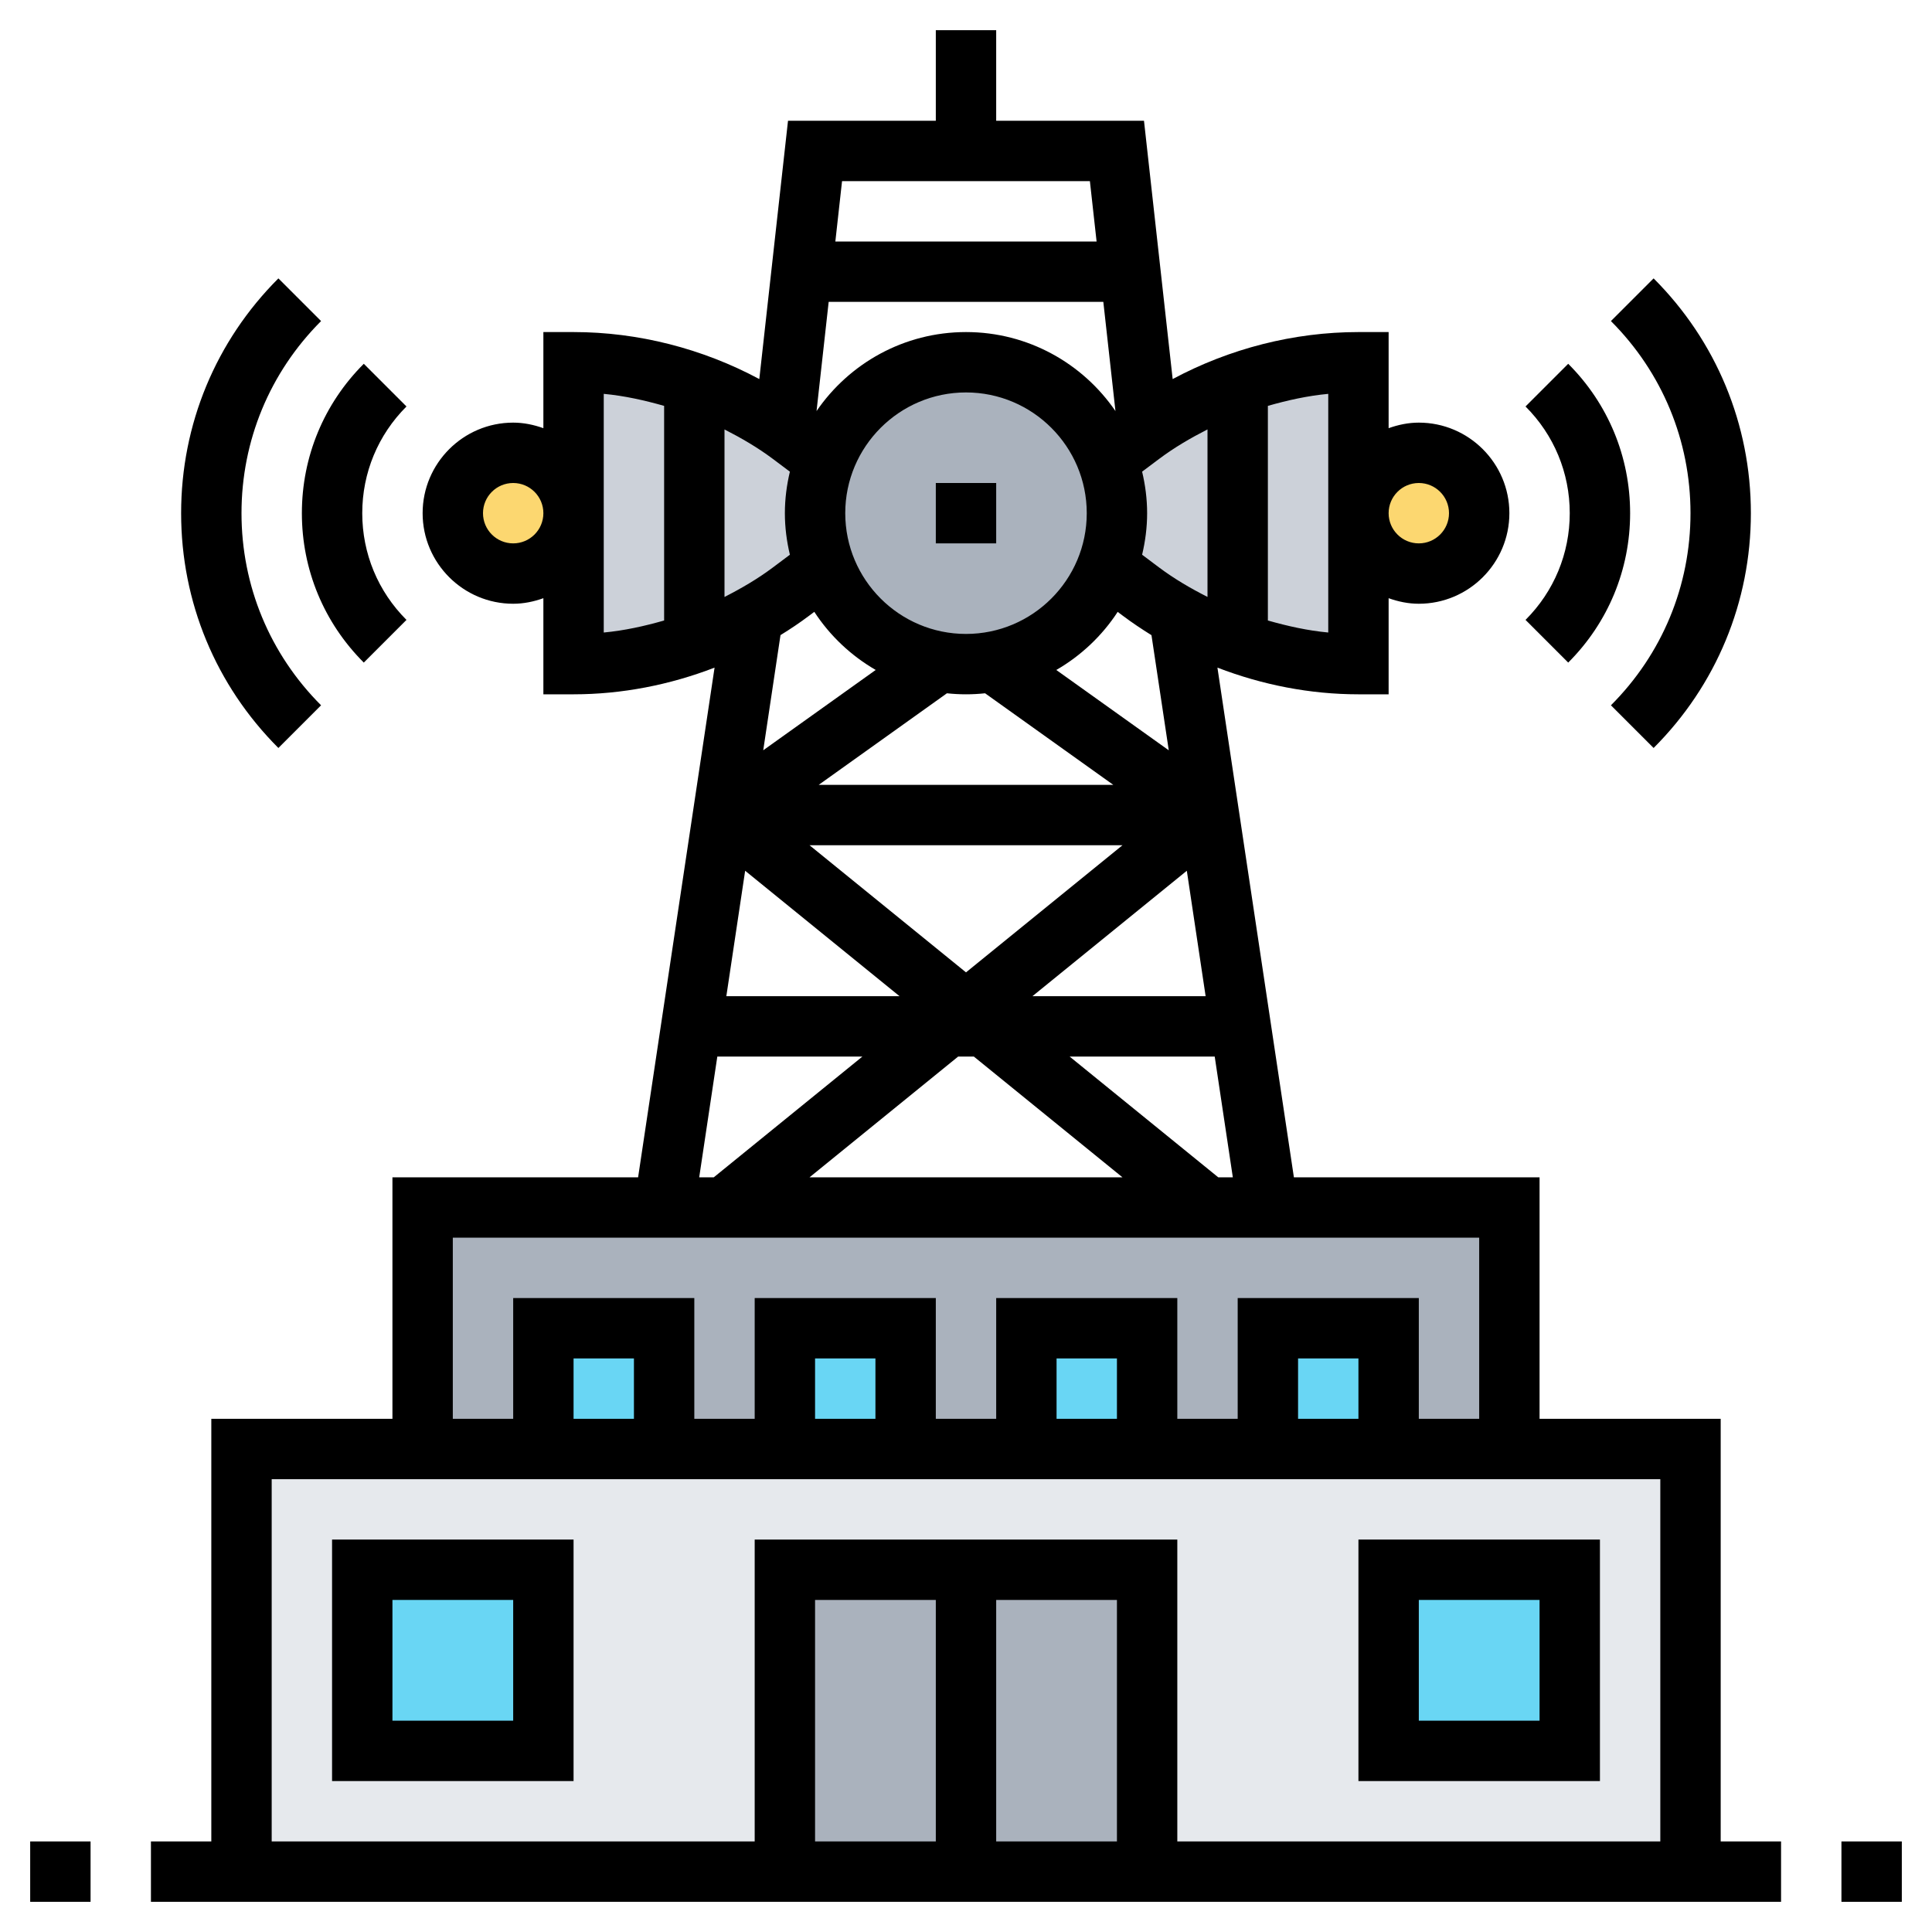 <?xml version="1.0" encoding="iso-8859-1"?>
<!-- Generator: Adobe Illustrator 22.1.0, SVG Export Plug-In . SVG Version: 6.00 Build 0)  -->
<svg xmlns="http://www.w3.org/2000/svg" xmlns:xlink="http://www.w3.org/1999/xlink" version="1.1" id="Layer_1_1_" x="0px" y="0px" viewBox="0 0 64 64" style="enable-background:new 0 0 64 64;" xml:space="preserve" width="512" height="512">
<g>
	<g>
		<polygon style="fill:#AAB2BD;" points="24,40 40,40 42,40 50,40 50,48 46,48 46,44 42,44 42,48 38,48 38,44 34,44 34,48 30,48     30,44 26,44 26,48 22,48 22,44 18,44 18,48 14,48 14,40 22,40   "/>
		<path style="fill:#E6E9ED;" d="M56,48v14H38V52h-6h-6v10H8V48h6h4h4h4h4h4h4h4h4h4H56z"/>
		<rect x="42" y="44" style="fill:#69D6F4;" width="4" height="4"/>
		<rect x="34" y="44" style="fill:#69D6F4;" width="4" height="4"/>
		<rect x="26" y="44" style="fill:#69D6F4;" width="4" height="4"/>
		<rect x="18" y="44" style="fill:#69D6F4;" width="4" height="4"/>
		<rect x="32" y="52" style="fill:#AAB2BD;" width="6" height="10"/>
		<rect x="26" y="52" style="fill:#AAB2BD;" width="6" height="10"/>
		<rect x="46" y="52" style="fill:#69D6F4;" width="6" height="6"/>
		<rect x="12" y="52" style="fill:#69D6F4;" width="6" height="6"/>
		<circle style="fill:#FCD770;" cx="47" cy="17" r="2"/>
		<circle style="fill:#FCD770;" cx="17" cy="17" r="2"/>
		<path style="fill:#CCD1D9;" d="M41,12.69v0.01c-1.02,0.35-1.99,0.84-2.88,1.48c-0.11,0.07-0.22,0.14-0.32,0.22L37,15l-0.39,0.05    C36.86,15.65,37,16.31,37,17s-0.14,1.35-0.39,1.95L37,19l0.8,0.6l1.26,0.81c0.62,0.37,1.27,0.67,1.94,0.89v0.01    c1.28,0.46,2.63,0.69,4,0.69v-5v-5C43.63,12,42.28,12.23,41,12.69z"/>
		<path style="fill:#CCD1D9;" d="M27.39,15.05L27,15l-0.8-0.6c-0.1-0.08-0.21-0.15-0.32-0.22c-0.89-0.64-1.86-1.13-2.88-1.48    c-1.28-0.47-2.63-0.7-4-0.7v5v5c1.37,0,2.72-0.23,4-0.7c0.67-0.22,1.32-0.52,1.94-0.89l1.26-0.81L27,19l0.39-0.05    C27.14,18.35,27,17.69,27,17S27.14,15.65,27.39,15.05z"/>
		<path style="fill:#AAB2BD;" d="M36.61,15.05C36.86,15.65,37,16.31,37,17s-0.14,1.35-0.39,1.95c-0.64,1.5-1.99,2.62-3.62,2.95    C32.67,21.97,32.34,22,32,22s-0.67-0.03-0.99-0.1c-1.63-0.33-2.98-1.45-3.62-2.95C27.14,18.35,27,17.69,27,17s0.14-1.35,0.39-1.95    C28.15,13.26,29.93,12,32,12S35.85,13.26,36.61,15.05z"/>
	</g>
	<g>
		<rect x="31" y="16" width="2" height="2"/>
		<path d="M12.051,21.949l1.414-1.414C12.521,19.591,12,18.336,12,17s0.521-2.591,1.465-3.535l-1.414-1.414    C10.729,13.372,10,15.13,10,17S10.729,20.628,12.051,21.949z"/>
		<path d="M10.636,23.364C8.937,21.664,8,19.404,8,17s0.937-4.664,2.636-6.364L9.222,9.222C7.145,11.299,6,14.062,6,17    s1.145,5.701,3.222,7.778L10.636,23.364z"/>
		<path d="M51.949,21.949C53.271,20.628,54,18.87,54,17s-0.729-3.628-2.051-4.949l-1.414,1.414C51.479,14.409,52,15.664,52,17    s-0.521,2.591-1.465,3.535L51.949,21.949z"/>
		<path d="M53.364,23.364l1.414,1.414C56.855,22.701,58,19.938,58,17s-1.145-5.701-3.222-7.778l-1.414,1.414    C55.063,12.336,56,14.596,56,17S55.063,21.664,53.364,23.364z"/>
		<path d="M57,47h-6v-8h-8.138l-2.533-16.884C41.816,22.689,43.402,23,45,23h1v-3.184C46.314,19.928,46.648,20,47,20    c1.654,0,3-1.346,3-3s-1.346-3-3-3c-0.352,0-0.686,0.072-1,0.184V11h-1c-2.143,0-4.27,0.548-6.154,1.557L37.896,4H33V1h-2v3    h-4.896l-0.951,8.557C23.27,11.548,21.143,11,19,11h-1v3.184C17.686,14.072,17.352,14,17,14c-1.654,0-3,1.346-3,3s1.346,3,3,3    c0.352,0,0.686-0.072,1-0.184V23h1c1.598,0,3.185-0.311,4.671-0.884L21.138,39H13v8H7v14H5v2h54v-2h-2V47z M25.6,18.8    c-0.501,0.376-1.043,0.691-1.6,0.975v-5.549c0.557,0.284,1.099,0.599,1.601,0.975l0.565,0.424C26.061,16.067,26,16.526,26,17    c0,0.474,0.061,0.933,0.166,1.376L25.6,18.8z M27.049,13.617L27.451,10h9.098l0.402,3.617C35.869,12.038,34.054,11,32,11    S28.131,12.038,27.049,13.617z M38.399,18.8l-0.565-0.424C37.939,17.933,38,17.474,38,17c0-0.474-0.061-0.933-0.166-1.376    L38.4,15.2c0.501-0.376,1.043-0.691,1.6-0.975v5.549C39.443,19.491,38.901,19.176,38.399,18.8z M32,13c2.206,0,4,1.794,4,4    s-1.794,4-4,4s-4-1.794-4-4S29.794,13,32,13z M32,23c0.214,0,0.424-0.012,0.632-0.034L36.88,26h-9.76l4.248-3.034    C31.576,22.988,31.786,23,32,23z M39.315,28.845L39.938,33h-5.737L39.315,28.845z M32,32.211L26.817,28h10.366L32,32.211z     M29.798,33h-5.737l0.623-4.155L29.798,33z M32.26,35l4.923,4H26.817l4.923-4H32.26z M40.356,39l-4.923-4h4.806l0.6,4H40.356z     M38.717,24.855l-3.726-2.661c0.82-0.474,1.518-1.134,2.034-1.925l0.174,0.131c0.305,0.229,0.622,0.44,0.945,0.641L38.717,24.855z     M47,16c0.552,0,1,0.448,1,1s-0.448,1-1,1s-1-0.448-1-1S46.448,16,47,16z M44,20.953c-0.679-0.063-1.345-0.212-2-0.398v-7.11    c0.655-0.187,1.321-0.335,2-0.398V20.953z M36.104,6l0.222,2h-8.654l0.222-2H36.104z M17,18c-0.552,0-1-0.448-1-1s0.448-1,1-1    s1,0.448,1,1S17.552,18,17,18z M20,13.047c0.679,0.063,1.345,0.212,2,0.398v7.11c-0.655,0.187-1.321,0.335-2,0.398V13.047z     M26.8,20.399l0.175-0.131c0.516,0.791,1.214,1.451,2.034,1.925l-3.726,2.661l0.572-3.815C26.179,20.84,26.495,20.628,26.8,20.399    z M23.762,35h4.806l-4.923,4h-0.483L23.762,35z M15,41h34v6h-2v-4h-6v4h-2v-4h-6v4h-2v-4h-6v4h-2v-4h-6v4h-2V41z M45,47h-2v-2h2    V47z M37,47h-2v-2h2V47z M29,47h-2v-2h2V47z M21,47h-2v-2h2V47z M9,49h46v12H39V51H25v10H9V49z M33,53h4v8h-4V53z M31,61h-4v-8h4    V61z"/>
		<path d="M53,51h-8v8h8V51z M51,57h-4v-4h4V57z"/>
		<path d="M11,51v8h8v-8H11z M17,57h-4v-4h4V57z"/>
		<rect x="61" y="61" width="2" height="2"/>
		<rect x="1" y="61" width="2" height="2"/>
	</g>
</g>
</svg>

